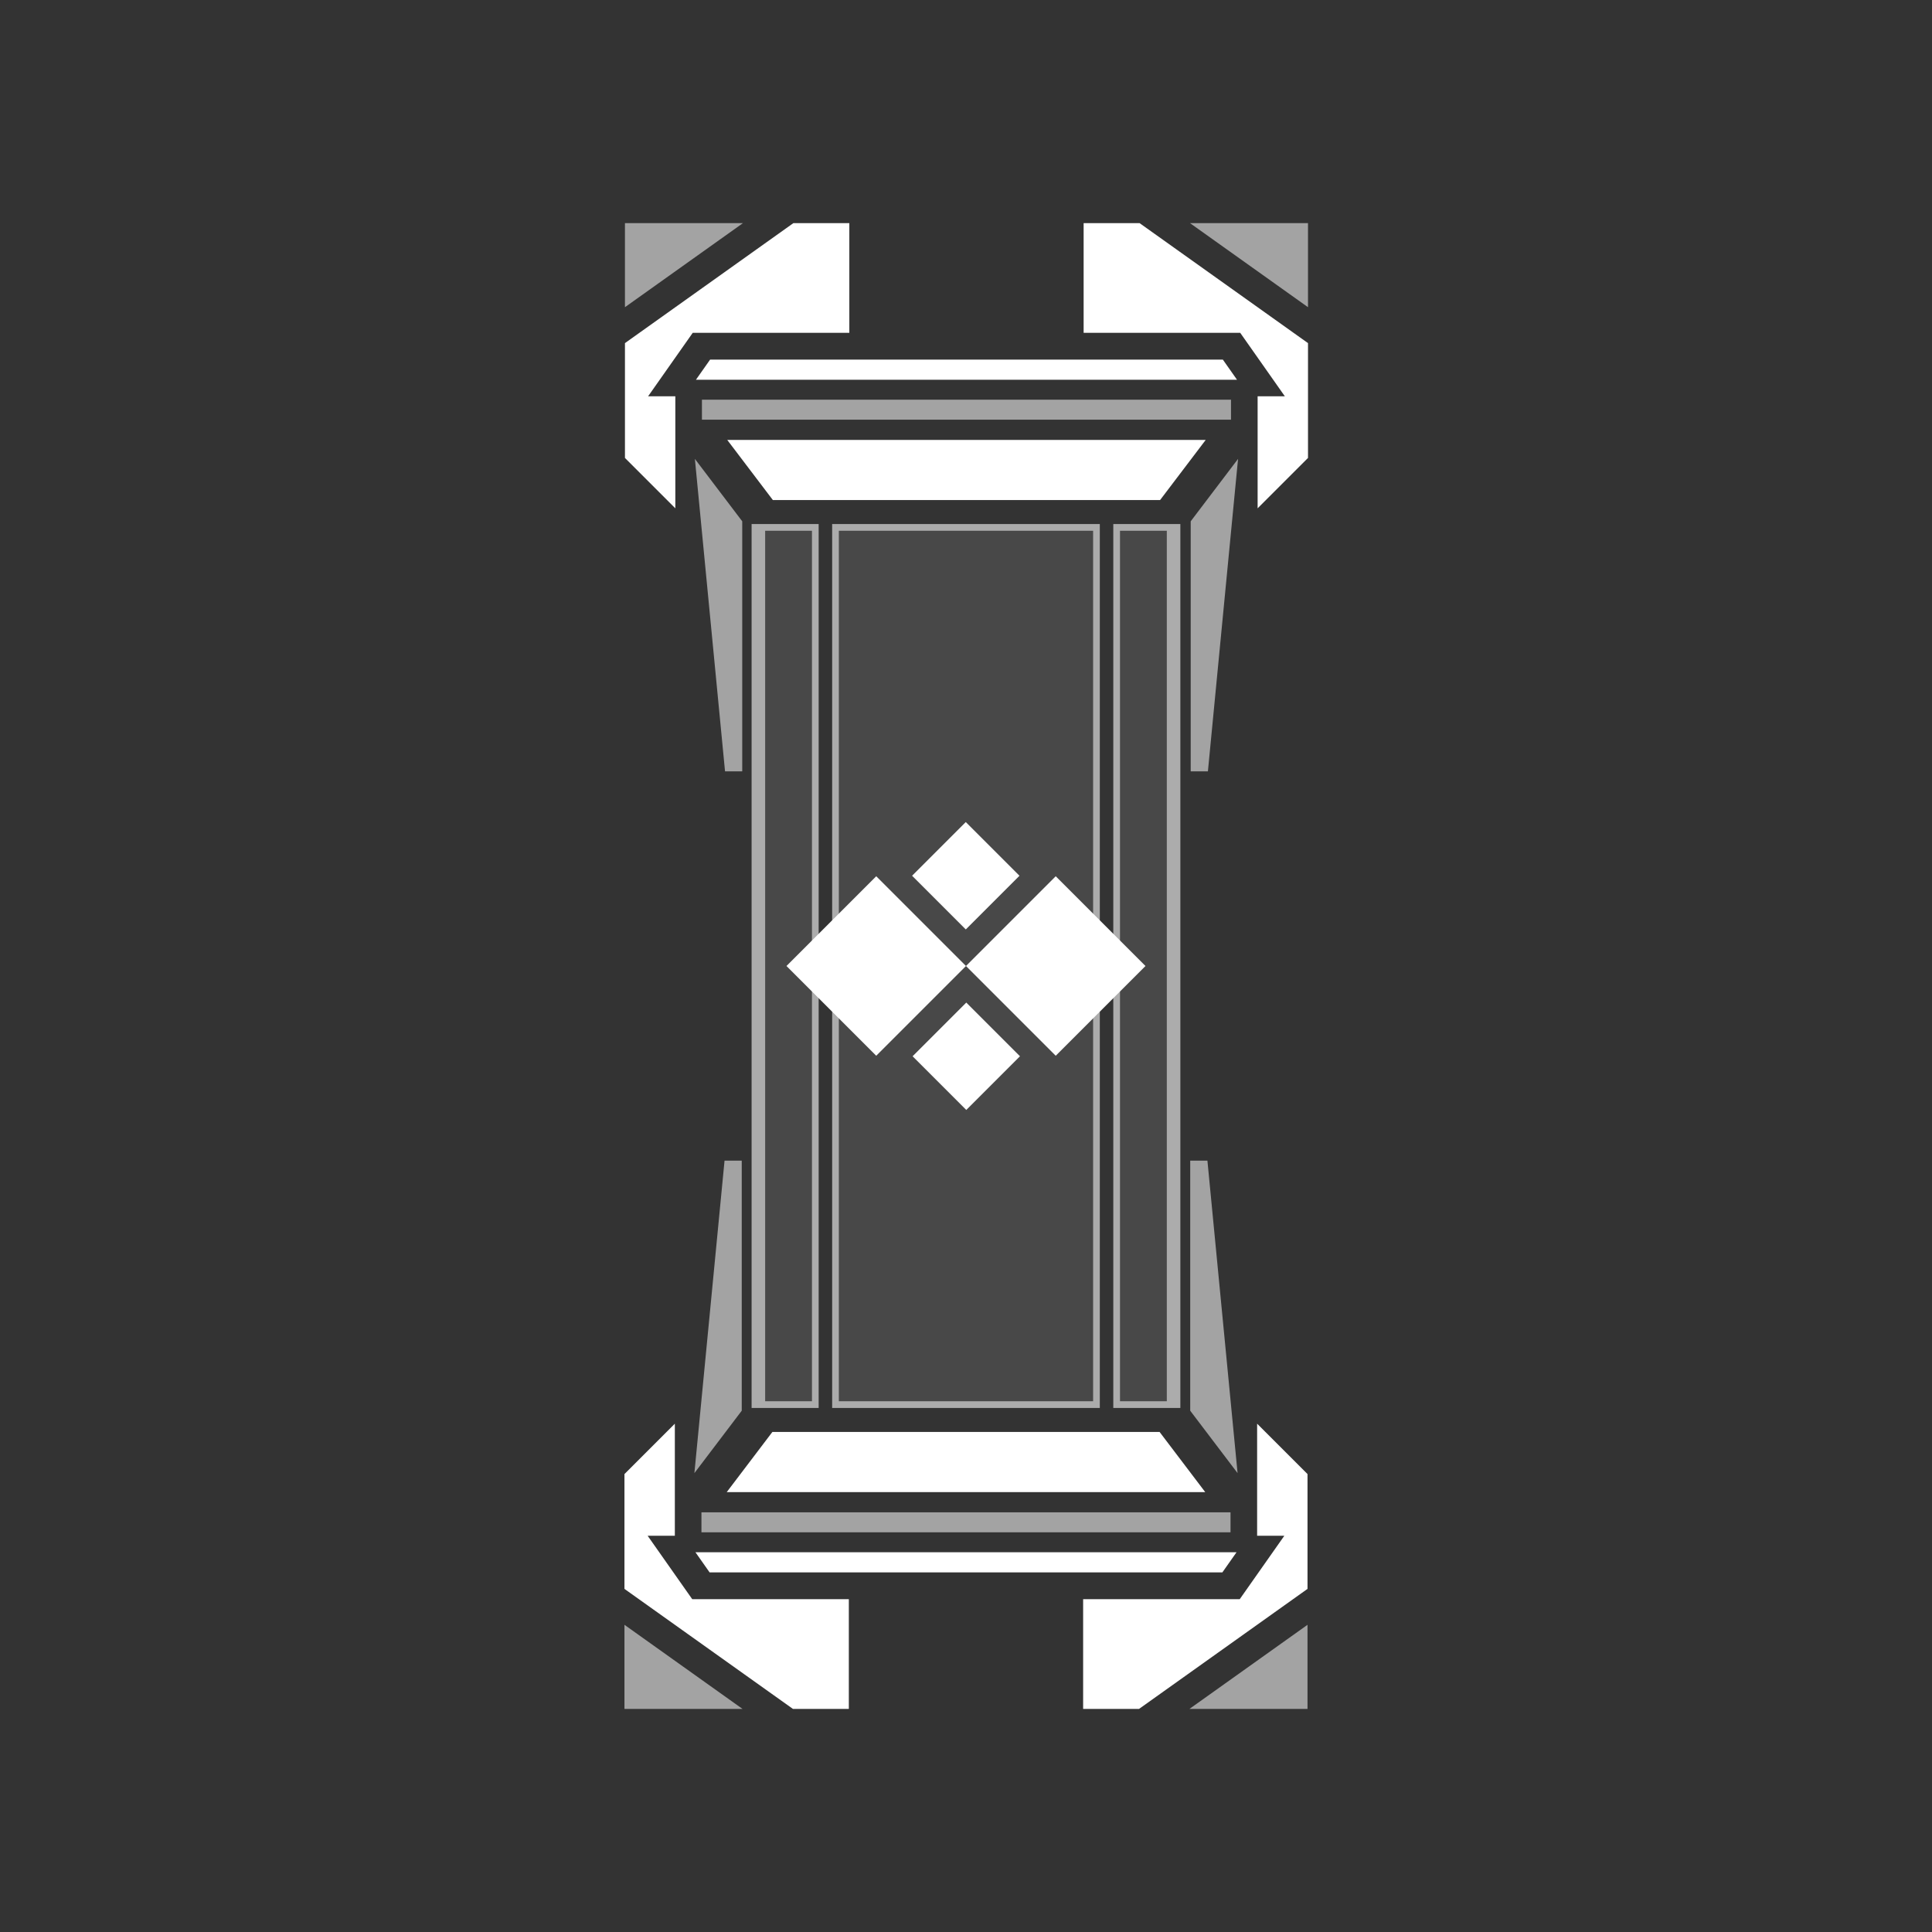 <?xml version="1.0" encoding="UTF-8"?>
<!DOCTYPE svg PUBLIC "-//W3C//DTD SVG 1.1//EN" "http://www.w3.org/Graphics/SVG/1.1/DTD/svg11.dtd">
<!-- Creator: CorelDRAW Home & Student 2018 -->
<svg xmlns="http://www.w3.org/2000/svg" xml:space="preserve" width="169.333mm" height="169.333mm" version="1.1" style="shape-rendering:geometricPrecision; text-rendering:geometricPrecision; image-rendering:optimizeQuality; fill-rule:evenodd; clip-rule:evenodd"
viewBox="0 0 16933.32 16933.32"
 xmlns:xlink="http://www.w3.org/1999/xlink">
 <rect x="0" y="0" width="16933.32" height="16933.32" fill="#333333" stroke="none"/>
 <defs>
  <style type="text/css">
   <![CDATA[
    .fil2 {fill:white}
    .fil0 {fill:white;fill-opacity:0.102}
    .fil1 {fill:white;fill-opacity:0.549}
    .fil3 {fill:white;fill-opacity:0.549}
   ]]>
  </style>
 </defs>
 <g id="Capa_x0020_1">
  <g id="_917431480">
   <path class="fil0" d="M9639.41 4593.07l-2345.85 0 0 7747.2 2345.85 0 0 -7747.2zm705.93 0l-587.5 0 0 7747.2 587.5 0 0 -7747.2zm-3757.7 7747.2l587.49 0 0 -7747.2 -587.49 0 0 7747.2z"/>
   <path class="fil1" d="M9639.41 4593.07l0 7747.2 -2345.85 0 0 -7747.2 2345.85 0zm587.27 58.75l0 7629.7 -410.24 0 0 -7629.7 410.24 0zm-3520.39 0l0 7629.7 410.25 0 0 -7629.7 -410.25 0zm-118.65 -58.75l587.49 0 0 7747.2 -587.49 0 0 -7747.2zm3757.7 0l-587.5 0 0 7747.2 587.5 0 0 -7747.2zm-764.52 58.75l-2228.66 0 0 7629.7 2228.66 0 0 -7629.7z"/>
   <path class="fil2" d="M5914.72 13460.19l0 -982.09 -441.59 441.57 0 1006.39 1476.43 1051.83 490.18 0 0 -961.66 -1372.59 0 -390.98 -556.04 238.55 0zm2551.77 -4993.53l786.66 -786.66 786.67 786.66 -786.67 786.67 -786.66 -786.67 -786.67 786.67 -786.66 -786.67 786.66 -786.66 786.67 786.66zm-472.29 -791.09l470.6 -470.59 470.59 470.59 -470.59 470.59 -470.6 -470.59zm4.33 1582.2l470.59 470.59 470.6 -470.59 -470.6 -470.59 -470.59 470.59zm3019.73 4202.42l0 -982.09 441.58 441.57 0 1006.39 -1476.43 1051.83 -490.17 0 0 -961.66 1372.59 0 390.97 -556.04 -238.54 0zm-854.98 -909.79l-3393.58 0 -400.09 527.37 4193.76 0 -400.09 -527.37zm674.3 1054.7l-124.02 176.38 -4494.14 0 -124.02 -176.38 4742.18 0zm-4918.54 -10131.95l0 982.09 -441.58 -441.57 0 -1006.39 1476.43 -1051.83 490.17 0 0 961.66 -1372.59 0 -390.97 556.04 238.54 0zm5103.54 0l0 982.09 441.59 -441.57 0 -1006.39 -1476.43 -1051.83 -490.18 0 0 961.66 1372.59 0 390.98 556.04 -238.55 0zm-854.98 909.79l-3393.58 0 -400.09 -527.37 4193.76 0 -400.09 527.37zm674.3 -1054.7l-124.02 -176.38 -4494.14 0 -124.01 176.38 4742.17 0z"/>
   <path class="fil3" d="M5473.13 14240.89l1034.49 737 -1034.49 0 0 -737zm1027.99 -1876.6l-415.03 547.08 264.29 -2738.8 150.74 0 0 2191.72zm4958.72 1876.6l-1034.49 737 1034.49 0 0 -737zm-674.8 -985.87l0 175.14 -4637.1 0 0 -175.14 4637.1 0zm-353.19 -890.73l415.04 547.08 -264.29 -2738.8 -150.75 0 0 2191.72zm-4954.39 -9671.84l1034.49 -737 -1034.49 0 0 737zm1027.99 1876.6l-415.04 -547.08 264.29 2738.8 150.75 0 0 -2191.72zm4958.72 -1876.6l-1034.49 -737 1034.49 0 0 737zm-674.81 985.87l0 -175.14 -4637.1 0 0 175.14 4637.1 0zm-353.18 890.73l415.03 -547.08 -264.29 2738.8 -150.74 0 0 -2191.72z"/>
  </g>
 </g>
</svg>
